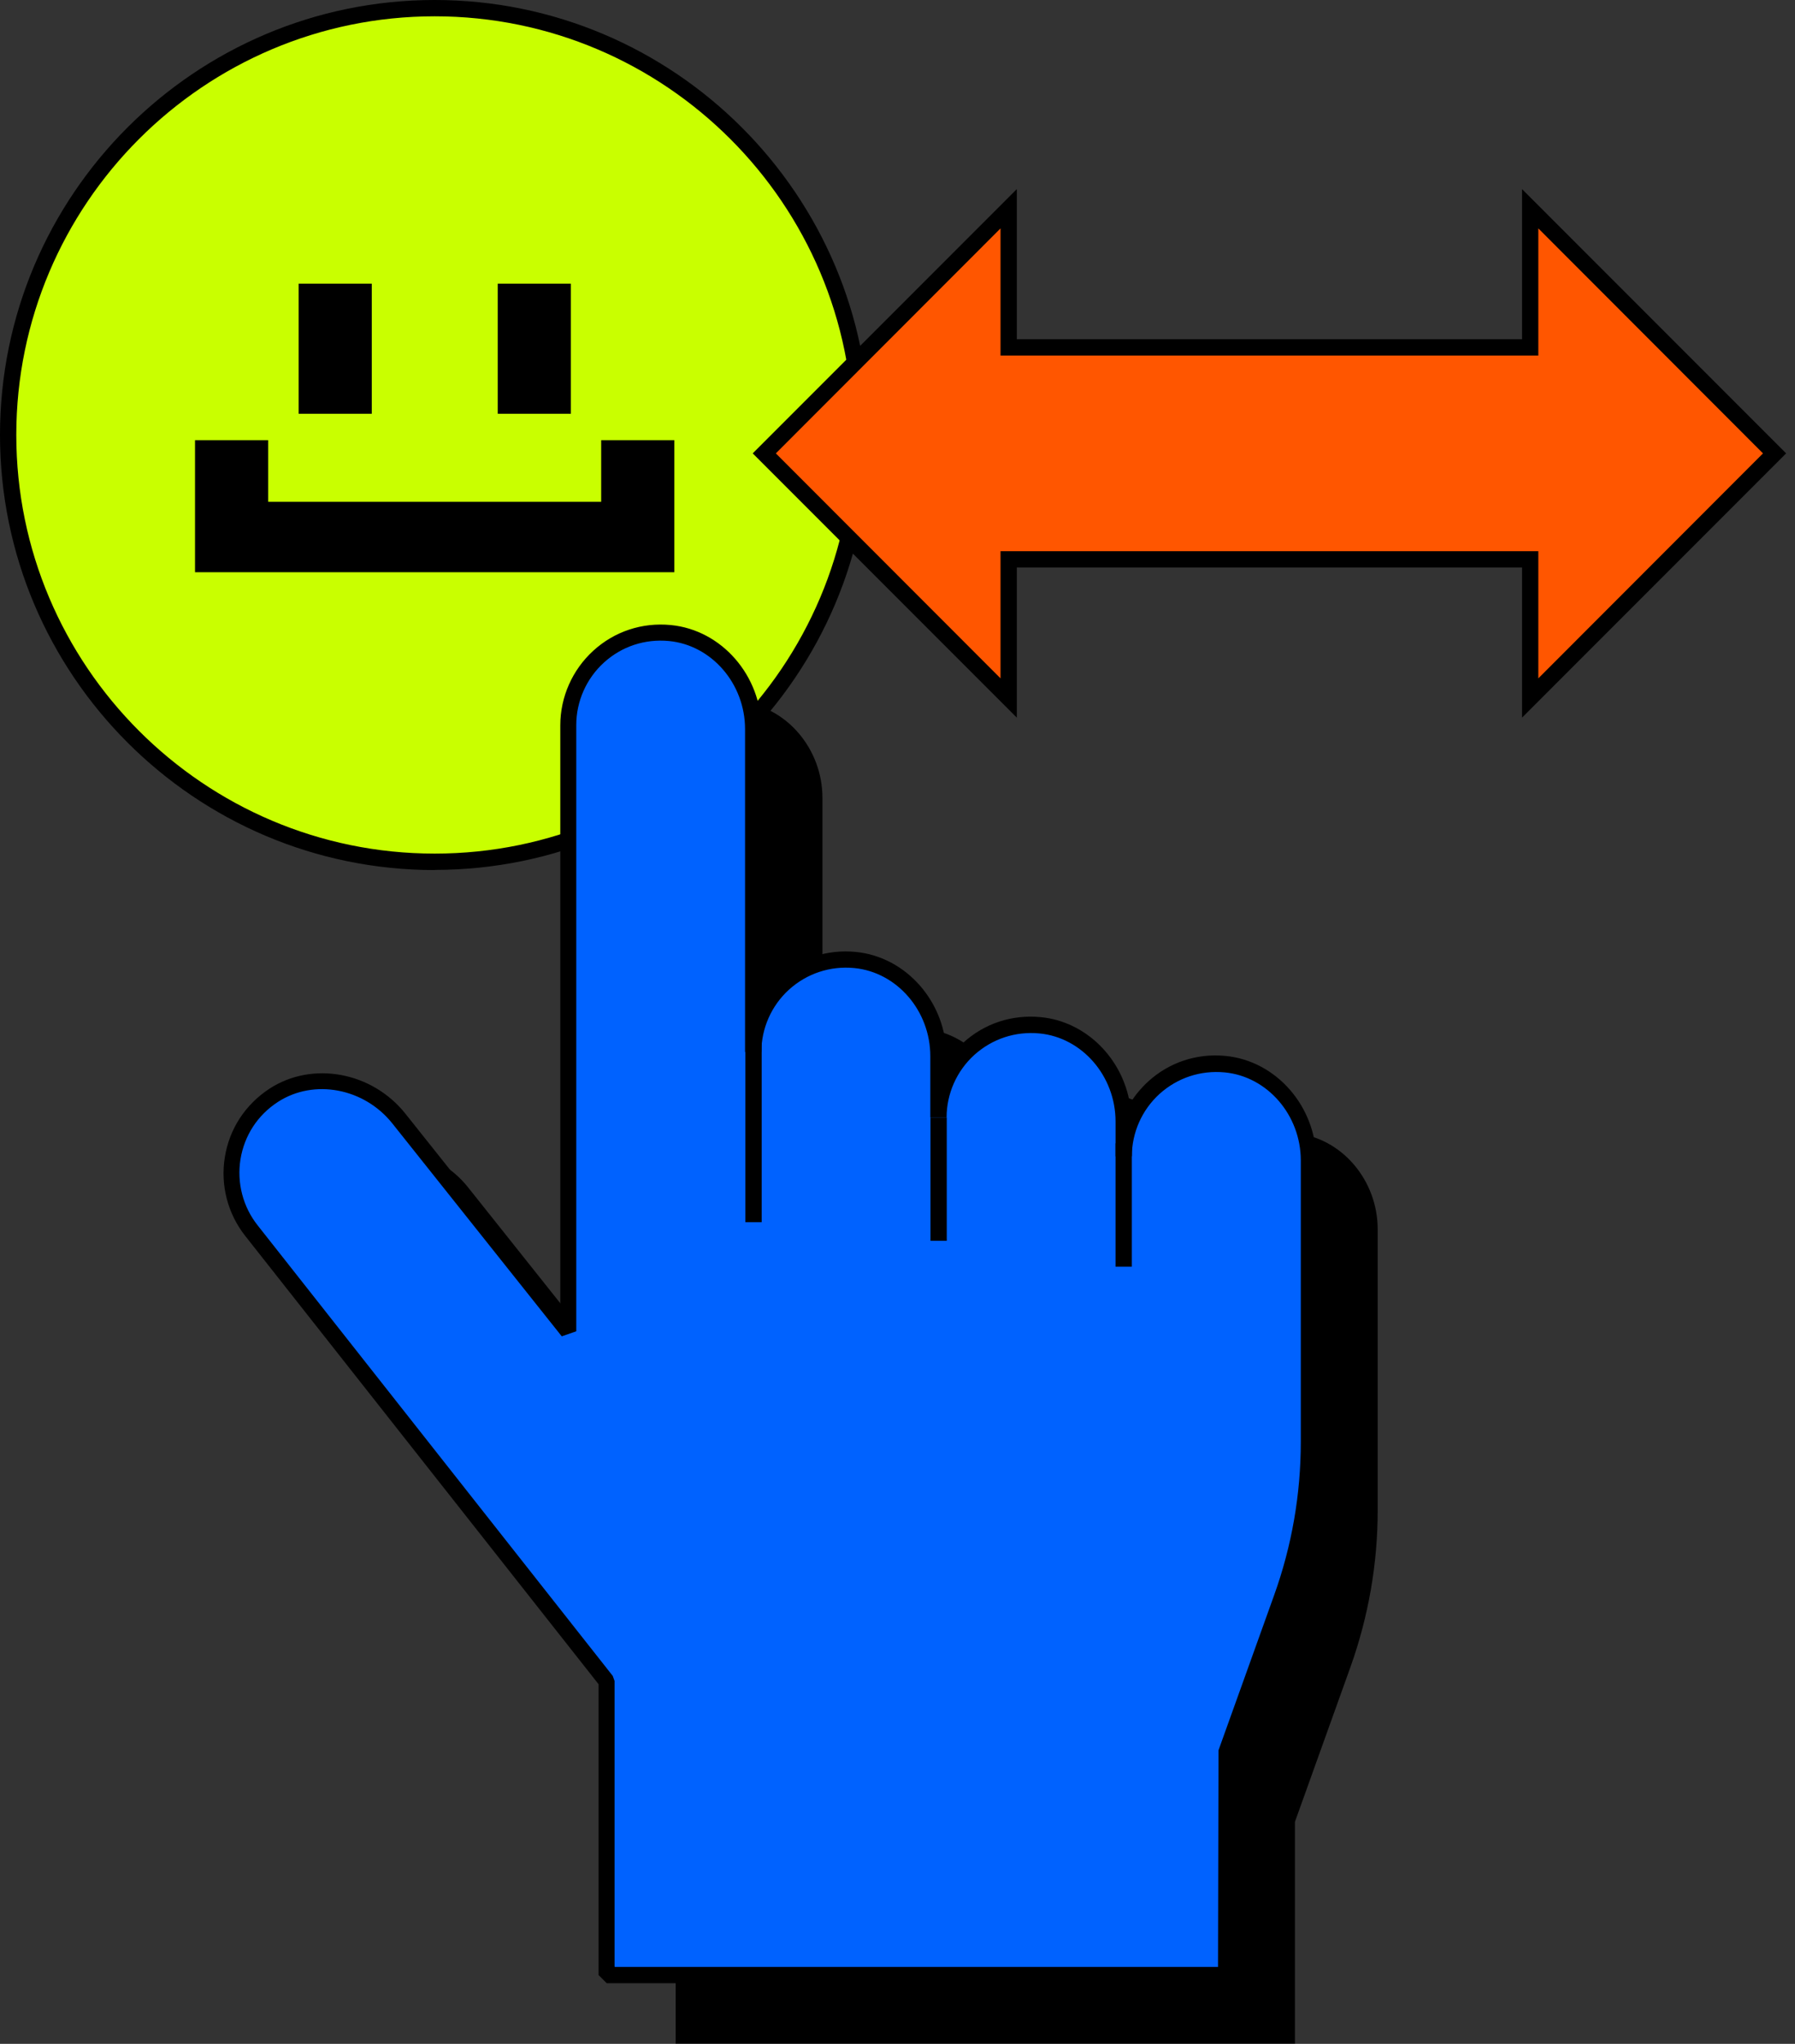 <svg width="145" height="165" viewBox="0 0 145 165" fill="none" xmlns="http://www.w3.org/2000/svg">
<rect x="0" y="0" width="145" height="165" fill="#333333" stroke="none"/>
<g clip-path="url(#clip0_2_207)">
<path d="M35.114 69.569C54.143 69.569 69.569 54.143 69.569 35.114C69.569 16.084 54.143 0.658 35.114 0.658C16.084 0.658 0.658 16.084 0.658 35.114C0.658 54.143 16.084 69.569 35.114 69.569Z" fill="#C9FF00"/>
<path d="M35.114 70.24C15.754 70.24 0 54.487 0 35.114C0 15.741 15.754 0 35.114 0C54.474 0 70.227 15.754 70.227 35.114C70.227 54.474 54.474 70.227 35.114 70.227V70.24ZM35.114 1.316C16.478 1.316 1.316 16.478 1.316 35.114C1.316 53.75 16.478 68.911 35.114 68.911C53.75 68.911 68.911 53.75 68.911 35.114C68.911 16.478 53.75 1.316 35.114 1.316Z" fill="black"/>
<path d="M104.604 165V147.075L109.092 134.572C110.539 130.518 111.289 126.254 111.289 121.95V99.234C111.289 95.326 108.434 91.838 104.551 91.469C100.089 91.048 96.338 94.536 96.338 98.906V96.089C96.338 92.18 93.483 88.692 89.6 88.324C85.138 87.903 81.388 91.391 81.388 95.76V90.811C81.388 86.903 78.532 83.415 74.649 83.046C70.188 82.625 66.437 86.113 66.437 90.482V64.41C66.437 60.502 63.581 57.014 59.698 56.645C55.237 56.224 51.486 59.712 51.486 64.081V113.027L37.798 95.839C35.363 92.786 30.968 91.838 27.691 93.97C23.94 96.418 23.176 101.485 25.901 104.907L54.578 141.271V164.974H104.617L104.604 165Z" fill="black"/>
<path d="M67.094 87.469H65.778V104.223H67.094V87.469Z" fill="black"/>
<path d="M82.046 95.76H80.73V105.723H82.046V95.76Z" fill="black"/>
<path d="M96.996 97.853H95.68V107.816H96.996V97.853Z" fill="black"/>
<path d="M99.05 159.446V141.521L103.538 129.018C104.986 124.964 105.736 120.7 105.736 116.396V93.68C105.736 89.772 102.88 86.284 98.997 85.915C94.536 85.494 90.785 88.982 90.785 93.351V90.535C90.785 86.626 87.929 83.138 84.046 82.77C79.585 82.349 75.834 85.836 75.834 90.206V85.257C75.834 81.348 72.978 77.861 69.096 77.492C64.634 77.071 60.883 80.559 60.883 84.928V58.856C60.883 54.947 58.027 51.46 54.145 51.091C49.683 50.67 45.932 54.158 45.932 58.527V107.473L32.245 90.285C29.81 87.231 25.414 86.284 22.137 88.416C18.386 90.864 17.623 95.931 20.347 99.353L49.025 135.717V159.42H99.063L99.05 159.446Z" fill="#0062FF"/>
<path d="M99.05 160.104H49.012L48.354 159.446V135.967L19.82 99.787C18.399 97.997 17.794 95.681 18.162 93.417C18.531 91.127 19.82 89.166 21.768 87.889C25.23 85.639 30.047 86.521 32.745 89.903L45.261 105.617V58.553C45.261 56.264 46.235 54.079 47.919 52.539C49.63 50.973 51.868 50.236 54.184 50.459C58.303 50.854 61.515 54.553 61.515 58.883V80.519C61.896 79.94 62.344 79.401 62.857 78.927C64.568 77.361 66.805 76.624 69.122 76.847C73.228 77.242 76.453 80.94 76.453 85.27V85.784C76.834 85.205 77.282 84.665 77.795 84.191C79.506 82.625 81.743 81.888 84.06 82.112C87.705 82.454 90.666 85.415 91.272 89.1C91.667 88.442 92.167 87.85 92.733 87.323C94.444 85.757 96.681 85.02 98.997 85.244C103.104 85.639 106.328 89.337 106.328 93.667V116.383C106.328 120.766 105.578 125.096 104.091 129.228L99.642 141.626V159.433L98.984 160.091L99.05 160.104ZM49.67 158.788H98.392L98.431 141.297L102.919 128.794C104.354 124.806 105.078 120.634 105.078 116.396V93.68C105.078 90.022 102.38 86.902 98.932 86.573C96.984 86.389 95.115 87.008 93.667 88.311C92.246 89.6 91.43 91.443 91.43 93.351H90.114V90.535C90.114 86.876 87.416 83.757 83.968 83.428C82.02 83.244 80.151 83.862 78.703 85.165C77.282 86.455 76.466 88.297 76.466 90.206H75.15V85.257C75.15 81.599 72.451 78.479 69.003 78.15C67.055 77.966 65.187 78.585 63.739 79.888C62.318 81.177 61.502 83.02 61.502 84.928H60.185V58.856C60.185 55.197 57.487 52.078 54.039 51.749C52.091 51.565 50.222 52.184 48.788 53.486C47.367 54.776 46.551 56.619 46.551 58.527V107.473L45.379 107.881L31.692 90.693C29.415 87.837 25.361 87.073 22.453 88.956C20.808 90.022 19.742 91.667 19.426 93.588C19.123 95.483 19.623 97.431 20.821 98.932L49.499 135.296L49.644 135.704V158.749L49.67 158.788Z" fill="black"/>
<path d="M61.528 81.914H60.212V98.668H61.528V81.914Z" fill="black"/>
<path d="M76.479 90.206H75.163V100.169H76.479V90.206Z" fill="black"/>
<path d="M91.429 92.299H90.113V102.261H91.429V92.299Z" fill="black"/>
<path d="M46.116 22.9H40.207V33.403H46.116V22.9Z" fill="black"/>
<path d="M30.033 22.9H24.124V33.403H30.033V22.9Z" fill="black"/>
<path d="M15.754 46.195V35.535H21.663V40.51H48.564V35.535H54.474V46.195H15.754Z" fill="black"/>
<path d="M143.337 36.601L123.595 16.846V28.046H81.48V16.846L61.738 36.601L81.48 56.342V45.155H123.595V56.342L143.337 36.601Z" fill="#FF5600"/>
<path d="M82.138 57.935L60.804 36.601L82.138 15.267V27.388H122.95V15.267L144.284 36.601L122.95 57.935V45.813H82.138V57.935ZM80.822 44.497H124.266V54.763L142.415 36.601L124.266 18.438V28.704H80.822V18.438L62.673 36.601L80.822 54.763V44.497Z" fill="black"/>
</g>
<defs>
<clipPath id="clip0_2_207">
<rect width="144.271" height="165" fill="white"/>
</clipPath>
</defs>
</svg>
